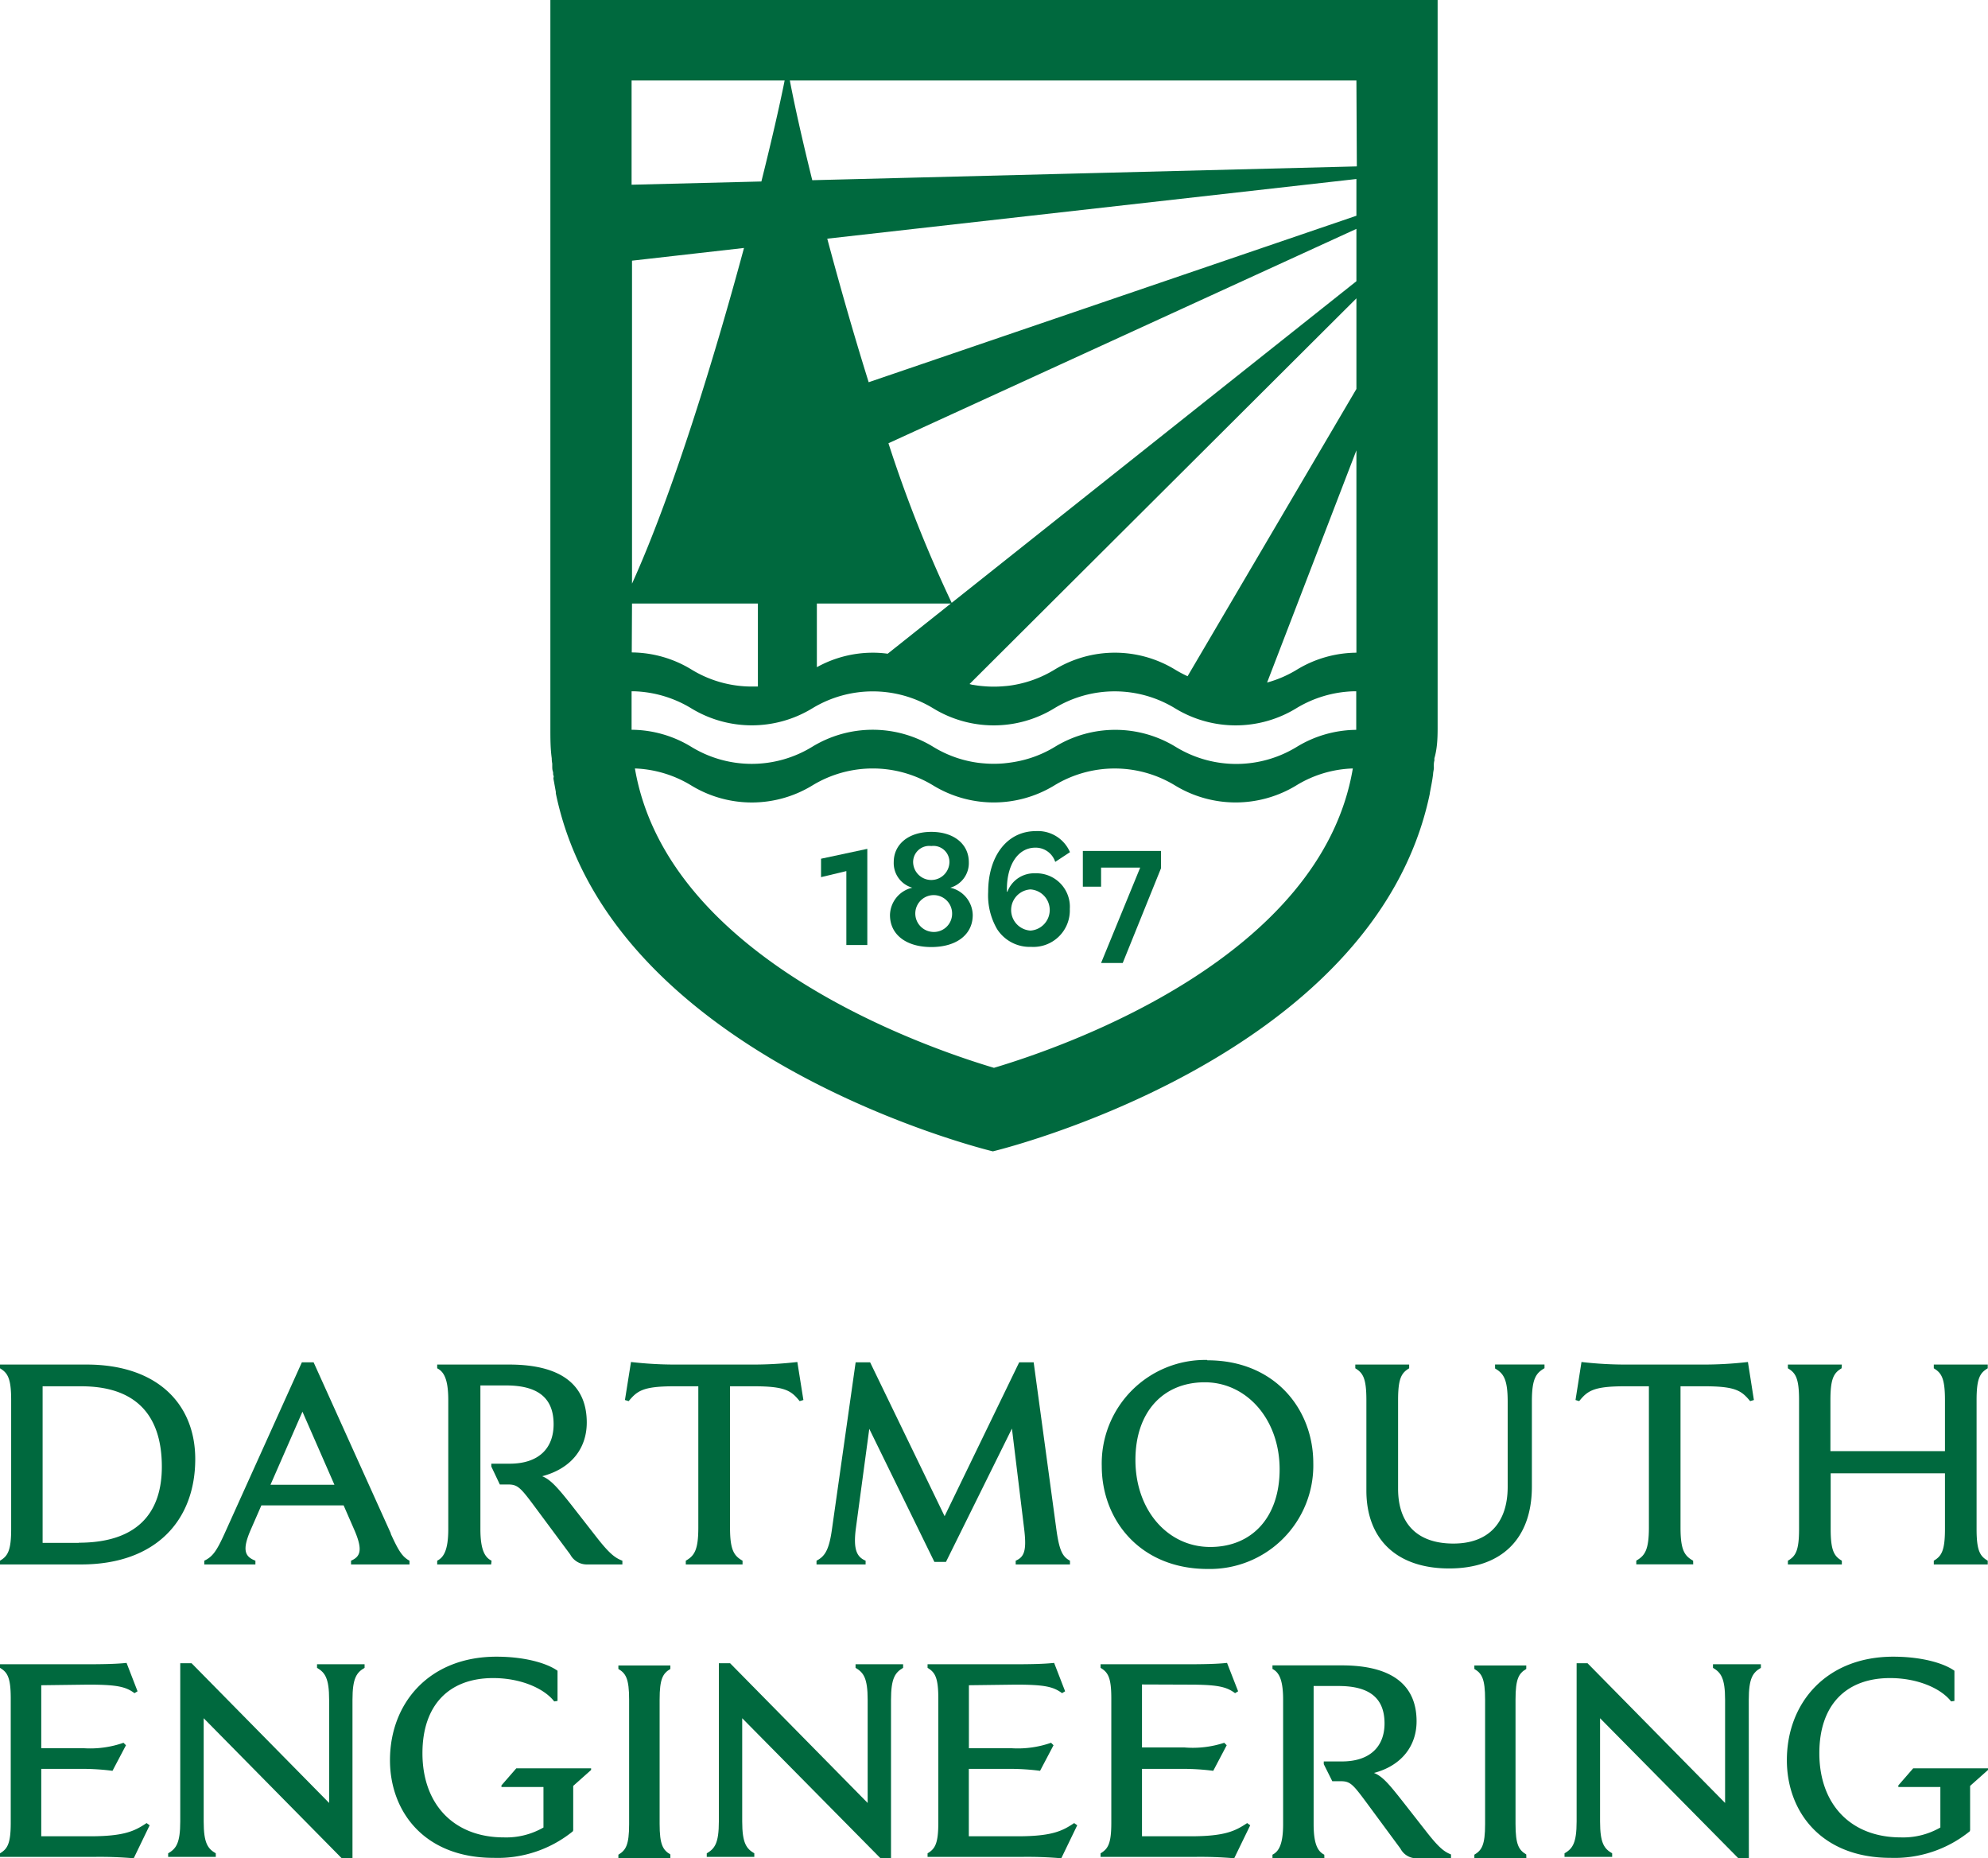 <svg xmlns="http://www.w3.org/2000/svg" viewBox="0 0 233.27 217.97"><defs><style>.a{fill:#00693e;}</style></defs><path class="a" d="M10.15,160.08H0v.44c.9.54,1.31,1.17,1.31,3.72v15.14c0,2.54-.41,3.18-1.31,3.71v.44H9.51c8.84,0,13.4-5.23,13.4-12.36,0-6.43-4.42-11.09-12.76-11.09M9.24,181H5V162.63H9.54c6.1,0,9.45,3.08,9.45,9.44,0,5.53-3,8.91-9.75,8.91m92.33,2.11c-1-.43-1.48-1.24-1.14-3.82L102,167.62l7.64,15.61H111l7.74-15.64,1.44,11.82c.3,2.51,0,3.25-1,3.68v.44h6.37v-.44c-.87-.47-1.24-1.17-1.58-3.55l-2.68-19.72h-1.7l-8.75,18.05-8.74-18.05h-1.7l-2.78,19.59c-.34,2.44-.84,3.18-1.81,3.68v.44h5.76Zm-14.44,0c-1-.57-1.47-1.24-1.47-3.88V162.63h2.85c3.65,0,4.35.54,5.32,1.74l.44-.13-.71-4.46a44.73,44.73,0,0,1-5.46.3H79.5a44.73,44.73,0,0,1-5.46-.3l-.71,4.46.44.13c1-1.2,1.67-1.74,5.33-1.74h2.84v16.58c0,2.64-.47,3.31-1.47,3.88v.44h6.66Zm-29.5.44H51.3v-.44c.73-.37,1.3-1.17,1.3-3.71V164.24c0-2.55-.57-3.35-1.3-3.72v-.44h8.44c6.23,0,9.11,2.48,9.11,6.8,0,3-1.78,5.39-5.23,6.3,1,.4,1.84,1.37,3.38,3.31l2.88,3.69c1.61,2.08,2.28,2.58,3.15,2.91v.44H68.91a2.2,2.2,0,0,1-2-1.17l-4.18-5.63c-1.64-2.21-2-2.58-3.08-2.58h-1l-1-2.11v-.33H59.8c3.39,0,5.16-1.78,5.16-4.63,0-3.11-1.87-4.55-5.59-4.55h-3v16.85c0,2.54.57,3.34,1.31,3.71Zm-11.76-3.62L36.8,159.82H35.42l-9.07,20.09c-.91,2-1.38,2.71-2.38,3.18v.44h6v-.44c-1.21-.47-1.61-1.2-.54-3.65l1.24-2.84h9.65l1.24,2.84c1.07,2.45.7,3.18-.37,3.65v.44h6.86v-.44c-.87-.47-1.3-1.2-2.21-3.18m-14.1-5.73,3.75-8.57,3.75,8.57Zm184.35-13.66c-.9.54-1.31,1.17-1.31,3.72v6h13.44v-6c0-2.55-.41-3.18-1.31-3.72v-.44h6.33v.44c-.91.54-1.31,1.17-1.31,3.72v15.14c0,2.54.4,3.18,1.31,3.71v.44h-6.33v-.44c.9-.53,1.31-1.17,1.31-3.71v-6.54H214.81v6.54c0,2.54.41,3.18,1.31,3.71v.44h-6.33v-.44c.91-.53,1.31-1.17,1.31-3.71V164.24c0-2.55-.4-3.18-1.31-3.72v-.44h6.33Zm-17.41,23H192v-.44c1-.57,1.48-1.24,1.48-3.88V162.63h-2.85c-3.65,0-4.36.54-5.33,1.74l-.43-.13.7-4.46a44.73,44.73,0,0,0,5.46.3h8.61a45,45,0,0,0,5.46-.3l.7,4.46-.44.13c-1-1.2-1.67-1.74-5.32-1.74h-2.85v16.58c0,2.64.47,3.31,1.48,3.88Zm-23.25-23.45h5.8v.44c-1,.57-1.48,1.24-1.48,3.88v10c0,6.19-3.61,9.61-9.71,9.61s-9.71-3.38-9.71-9.14V164.24c0-2.55-.4-3.18-1.3-3.72v-.44h6.32v.44c-.9.54-1.3,1.17-1.3,3.72v10.41c0,4.12,2.27,6.43,6.49,6.43,4.06,0,6.37-2.37,6.37-6.66v-10c0-2.64-.5-3.31-1.48-3.88Zm-33.79-.53A12.14,12.14,0,0,0,129.28,172c0,6.3,4.49,12.06,12.43,12.06a12.14,12.14,0,0,0,12.39-12.42c0-6.3-4.49-12.06-12.43-12.06m.34,21.9c-5,0-8.78-4.32-8.78-10.21,0-5.63,3.25-9.11,8.14-9.11s8.78,4.32,8.78,10.21c0,5.63-3.25,9.11-8.14,9.11"/><path class="a" d="M168.69,85.42V0H64.58V85.42c0,1.2,0,2.38.16,3.53h0q0,.31.06.63s0,.07,0,.11l0,.2c0,.2,0,.4.07.6s0,.32.07.48,0,.22,0,.33.07.4.1.6l.18,1h0l0,.17h0c6.46,31.29,51.28,42,51.28,42s44.8-10.68,51.28-42h0s0,0,0-.06h0l.12-.63c.1-.52.19-1,.26-1.58,0-.19.06-.4.08-.6s0-.23,0-.34,0-.42.07-.63h0l0-.27h0C168.64,87.82,168.69,86.63,168.69,85.42Zm-9.53.2h0a13.6,13.6,0,0,0-7,2,13.6,13.6,0,0,1-14.2,0,13.58,13.58,0,0,0-14.19,0h0A13.42,13.42,0,0,1,119,89.39c-.4.07-.8.12-1.2.16a13.51,13.51,0,0,1-2.38,0,11.72,11.72,0,0,1-1.19-.15,13.44,13.44,0,0,1-4.73-1.79,13.6,13.6,0,0,0-14.2,0,13.58,13.58,0,0,1-14.19,0h0a13.59,13.59,0,0,0-7-2h0V81.1h.39a13.75,13.75,0,0,1,6.62,2h0a13.64,13.64,0,0,0,14.19,0,13.65,13.65,0,0,1,14.2,0h0a13.61,13.61,0,0,0,14.19,0h0a13.61,13.61,0,0,1,14.19,0,13.63,13.63,0,0,0,14.2,0h0a13.72,13.72,0,0,1,6.65-2h.4v4.52Zm-19.81-6.29a14.17,14.17,0,0,1-1.44-.76,13.58,13.58,0,0,0-14.19,0h0A13.62,13.62,0,0,1,119,80.35q-.6.11-1.2.15a13.51,13.51,0,0,1-2.38,0,11.72,11.72,0,0,1-1.19-.15c-.16,0-.31-.07-.47-.1L159.16,35V45.63Zm19.81-26.5V76.57h0a13.61,13.61,0,0,0-7,2,13.52,13.52,0,0,1-3.48,1.5Zm0-19.84L111.67,70.72A154.13,154.13,0,0,1,104.25,52l54.91-25.15ZM95.85,70.8h15.72l-7.41,5.89a12.76,12.76,0,0,0-1.75-.12,13.54,13.54,0,0,0-6.56,1.7Zm63.31-45.49L101.93,44.84C100.15,39.15,98.5,33.35,97.07,28l62.09-7Zm-85,43.27v-38L87.3,29.09C83.69,42.46,78.8,58.27,74.11,68.58Zm0,2.22H88.93v9.74l-.71,0a13.56,13.56,0,0,1-7.09-2h0a13.6,13.6,0,0,0-7-2h0Zm85.05-51.28L95.31,21.14c-1.16-4.69-2.07-8.74-2.63-11.7h66.48ZM92.07,9.44c-.6,3-1.54,7.09-2.73,11.85l-15.23.38V9.44Zm24.56,115.83c-8.49-2.53-38.33-12.94-42.13-35.12h0a13.64,13.64,0,0,1,6.62,2h0a13.64,13.64,0,0,0,14.19,0,13.61,13.61,0,0,1,14.2,0h0a13.66,13.66,0,0,0,14.19,0h0a13.61,13.61,0,0,1,14.19,0,13.68,13.68,0,0,0,14.2,0h0a13.51,13.51,0,0,1,6.65-2h0C155,112.33,125.11,122.74,116.63,125.27Z"/><polygon class="a" points="96.34 102.9 99.31 102.19 99.31 110.86 101.77 110.86 101.77 99.58 96.34 100.74 96.34 102.9"/><polygon class="a" points="127.06 104.02 129.2 104.02 129.2 101.78 133.79 101.78 129.2 112.97 131.74 112.97 136.23 101.86 136.23 99.83 127.06 99.83 127.06 104.02"/><path class="a" d="M111.5,104.14v0a3,3,0,0,0,2.18-3c0-2.08-1.71-3.55-4.4-3.55s-4.41,1.47-4.41,3.55a3,3,0,0,0,2.18,3v0a3.36,3.36,0,0,0-2.62,3.21c0,2.3,1.91,3.75,4.85,3.75s4.86-1.45,4.86-3.75A3.35,3.35,0,0,0,111.5,104.14Zm-2.22-4.89a1.88,1.88,0,0,1,2.12,2,2.13,2.13,0,0,1-4.25,0A1.89,1.89,0,0,1,109.28,99.25Zm0,10.06a2.16,2.16,0,1,1,2.44-2.14A2.14,2.14,0,0,1,109.28,109.31Z"/><path class="a" d="M121.5,99.44a2.42,2.42,0,0,1,2.32,1.67l1.73-1.14a4.1,4.1,0,0,0-4-2.47c-3.43,0-5.6,3-5.6,7.13A7.87,7.87,0,0,0,117,109a4.55,4.55,0,0,0,4,2.08,4.28,4.28,0,0,0,4.53-4.44,3.93,3.93,0,0,0-4.07-4.19,3.34,3.34,0,0,0-3.25,2.16h-.06v-.33C118.15,101.57,119.38,99.44,121.5,99.44Zm-.59,4.9a2.42,2.42,0,0,1,0,4.83,2.42,2.42,0,0,1,0-4.83Z"/><path class="a" d="M10.33,197.63c3.36,0,4.42.23,5.45,1l.36-.22-1.29-3.33c-1.2.13-2.81.16-4.78.16H0v.42c.87.52,1.26,1.13,1.26,3.58v14.6c0,2.45-.39,3.06-1.26,3.58v.42H10.91a46,46,0,0,1,4.78.16l1.87-3.87-.36-.26c-1.39.93-2.61,1.55-6.65,1.55H4.84v-7.91H9.68a27.33,27.33,0,0,1,3.52.23l1.58-3-.29-.29a11.81,11.81,0,0,1-4.65.64h-5v-7.39Z"/><path class="a" d="M139.47,197.63c3.35,0,4.42.23,5.45,1l.36-.22-1.3-3.33c-1.19.13-2.8.16-4.77.16H129.14v.42c.87.52,1.26,1.13,1.26,3.58v14.6c0,2.45-.39,3.06-1.26,3.58v.42h10.91a45.7,45.7,0,0,1,4.77.16l1.88-3.87-.36-.26c-1.39.93-2.61,1.55-6.65,1.55H134v-7.91h4.84a27.45,27.45,0,0,1,3.52.23l1.58-3-.29-.29A11.81,11.81,0,0,1,139,205h-5v-7.39Z"/><path class="a" d="M119.17,197.63c3.36,0,4.42.23,5.45,1l.36-.22-1.29-3.33c-1.2.13-2.81.16-4.78.16H108.84v.42c.87.52,1.26,1.13,1.26,3.58v14.6c0,2.45-.39,3.06-1.26,3.58v.42h10.91a46,46,0,0,1,4.78.16l1.87-3.87-.36-.26c-1.38.93-2.61,1.55-6.64,1.55h-5.72v-7.91h4.84a27.33,27.33,0,0,1,3.52.23l1.58-3-.29-.29a11.79,11.79,0,0,1-4.64.64h-5v-7.39Z"/><path class="a" d="M41.36,199.41c0-2.55.48-3.2,1.42-3.75v-.42H37.2v.42c.93.55,1.42,1.2,1.42,3.75v12.1L22.48,195.12H21.15v18.56c0,2.55-.48,3.19-1.42,3.74v.42h5.59v-.42c-.94-.55-1.42-1.19-1.42-3.74V201.57L40.1,218h1.26Z"/><path class="a" d="M104.55,199.41c0-2.55.49-3.2,1.42-3.75v-.42h-5.58v.42c.94.55,1.42,1.2,1.42,3.75v12.1L85.67,195.12H84.35v18.56c0,2.55-.48,3.19-1.42,3.74v.42h5.58v-.42c-.93-.55-1.42-1.19-1.42-3.74V201.57l16.2,16.4h1.26Z"/><path class="a" d="M205.2,199.41c0-2.55.48-3.2,1.42-3.75v-.42H201v.42c.93.55,1.42,1.2,1.42,3.75v12.1l-16.14-16.39H185v18.56c0,2.55-.48,3.19-1.42,3.74v.42h5.59v-.42c-.94-.55-1.42-1.19-1.42-3.74V201.57l16.2,16.4h1.26Z"/><path class="a" d="M67.2,214.87l.06-.16v-5.2l2.1-1.87v-.19H60.58l-1.74,2v.19h4.93v4.75a8.76,8.76,0,0,1-4.64,1.16c-5.88,0-9.56-3.88-9.56-9.88,0-5.62,3.1-8.81,8.3-8.81,3.26,0,6,1.23,7.16,2.74l.39-.06V196c-1.26-.9-3.87-1.65-7.16-1.65-7.91,0-12.5,5.46-12.5,12.14,0,6,4,11.46,12.17,11.46a14,14,0,0,0,9.27-3.1"/><path class="a" d="M231.11,214.87l.06-.16v-5.2l2.1-1.87v-.19h-8.78l-1.74,2v.19h4.93v4.75a8.76,8.76,0,0,1-4.64,1.16c-5.88,0-9.56-3.88-9.56-9.88,0-5.62,3.1-8.81,8.3-8.81,3.26,0,6,1.23,7.16,2.74l.39-.06V196c-1.26-.9-3.87-1.65-7.17-1.65-7.9,0-12.49,5.46-12.49,12.14,0,6,4,11.46,12.17,11.46a14,14,0,0,0,9.27-3.1"/><path class="a" d="M78.66,217.55c-.87-.52-1.26-1.13-1.26-3.58V199.38c0-2.46.39-3.07,1.26-3.59v-.41h-6.1v.41c.87.52,1.26,1.13,1.26,3.59V214c0,2.45-.39,3.06-1.26,3.58V218h6.1Z"/><path class="a" d="M179.09,217.55c-.87-.52-1.26-1.13-1.26-3.58V199.38c0-2.46.39-3.07,1.26-3.59v-.41H173v.41c.87.52,1.26,1.13,1.26,3.59V214c0,2.45-.39,3.06-1.26,3.58V218h6.1Z"/><path class="a" d="M155.4,218h-6.09v-.42c.7-.36,1.25-1.13,1.25-3.58V199.38c0-2.46-.55-3.23-1.25-3.59v-.42h8.13c6,0,8.78,2.39,8.78,6.56,0,2.84-1.71,5.19-5,6.06,1,.39,1.78,1.33,3.26,3.2l2.78,3.55c1.55,2,2.19,2.49,3,2.81V218h-4a2.1,2.1,0,0,1-1.93-1.13l-4-5.42c-1.58-2.13-1.9-2.49-3-2.49h-1l-1-2v-.32h2.13c3.26,0,5-1.72,5-4.46,0-3-1.8-4.39-5.39-4.39h-2.93V214c0,2.45.54,3.22,1.25,3.58Z"/></svg>
